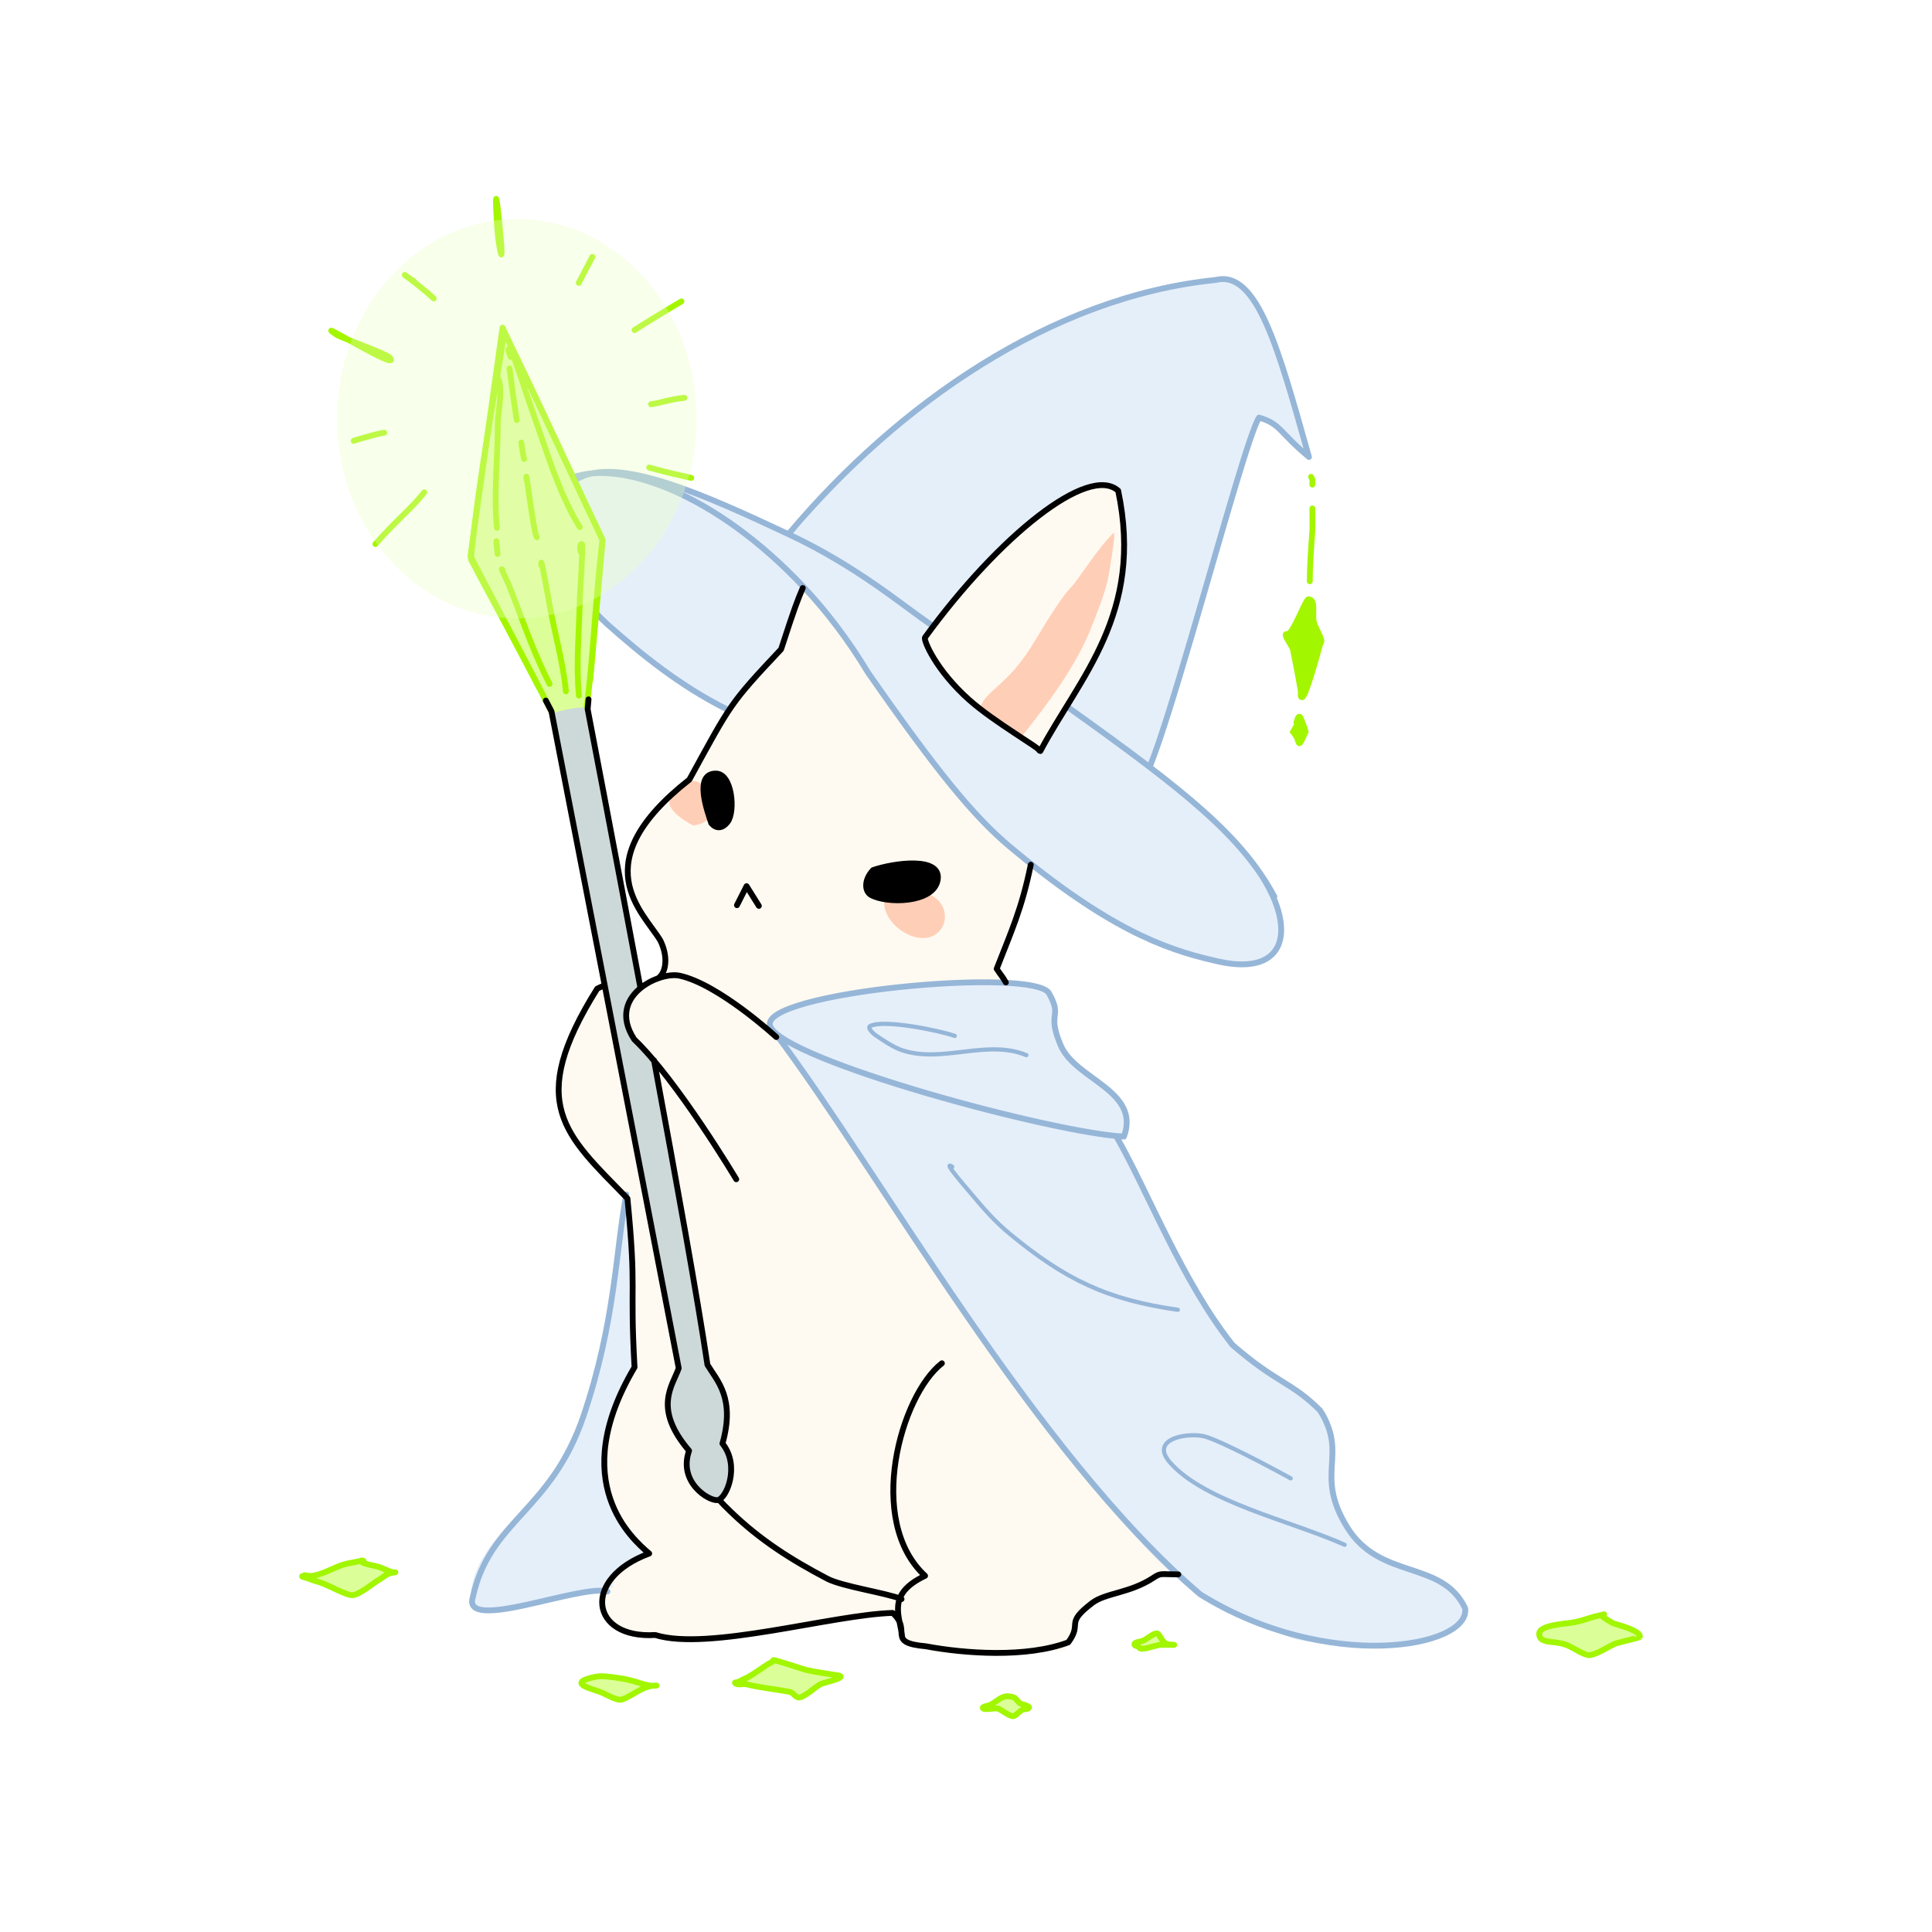 <?xml version="1.0" encoding="UTF-8" standalone="no"?>
<!DOCTYPE svg PUBLIC "-//W3C//DTD SVG 1.1//EN" "http://www.w3.org/Graphics/SVG/1.1/DTD/svg11.dtd">
<!-- Created with Vectornator (http://vectornator.io/) -->
<svg height="100%" stroke-miterlimit="10" style="fill-rule:nonzero;clip-rule:evenodd;stroke-linecap:round;stroke-linejoin:round;" version="1.1" viewBox="0 0 2000 2000" width="100%" xml:space="preserve" xmlns="http://www.w3.org/2000/svg" xmlns:vectornator="http://vectornator.io" xmlns:xlink="http://www.w3.org/1999/xlink">
<defs>
<filter color-interpolation-filters="sRGB" filterUnits="userSpaceOnUse" height="661.598" id="Filter" width="620.269" x="224.963" y="102.664">
<feGaussianBlur in="SourceGraphic" result="Blur" stdDeviation="49.661"/>
</filter>
</defs>
<g id="Layer-2" vectornator:layerName="Layer 2">
<path d="M837.254 604.883C835.188 605.257 834.609 601.179 832.572 600.67C832.058 600.541 824.628 620.758 824.145 622.206C817.545 642.008 812.02 662.374 802.609 681.196C792.052 702.311 769.603 710.948 756.643 732.548C747.684 747.48 732.214 767.672 728.699 785.247C727.444 791.526 716.777 803.13 712.719 808.54C688.882 840.324 637.959 862.233 650.688 913.148C656.242 962.841 695.533 964.7 687.438 1005.17C686.674 1008.99 653.814 1032.33 650.92 1032.33C642.826 1032.33 623.926 1008.68 614.402 1022.96C594.886 1052.24 570.666 1111.41 577.885 1147.5C584.886 1182.51 623.114 1215.2 646.238 1238.33C655.054 1247.14 663.475 1405.66 656.966 1418.51C635.457 1460.96 594.762 1536.13 672.163 1608.81C640.343 1622.86 573.698 1676.6 683.861 1694.33C720.014 1697.8 755.321 1695.83 931.871 1667.83C911.296 1730.92 1035.84 1708.31 1101.26 1709.12C1118.57 1690.8 1114.16 1680.73 1121.47 1662.12C1151.74 1649.63 1214.15 1640.36 1208.81 1619.02C1206.19 1608.54 1041.43 1030.79 1044.02 1017.84C1045.17 1012.08 1027.2 1009.39 1028.67 1003.51C1034.65 979.582 1059.73 926.142 1065.72 902.175C1070.14 884.531 1060.43 869.063 1064.79 851.612C1067.79 839.617 1080.19 830.759 1082.58 818.84C1086.28 800.354 1078.95 779.052 1083.51 760.786C1086.36 749.406 1100.96 734.402 1107.86 725.205C1118.87 710.52 1120.51 691.958 1134.08 678.387C1153.54 658.926 1162.64 587.541 1165.91 561.343C1168.7 539.069 1175.75 494.129 1149.06 482.689C1125.89 472.758 1092.22 485.428 1069.47 491.117C1006.97 506.741 937.316 525.223 883.135 561.343C868.258 571.262 844.622 603.549 837.254 604.883Z" fill="#fffaf1" fill-rule="nonzero" opacity="1" stroke="none" vectornator:layerName="Curve 38"/>
<path d="M1253.44 290.312C1233.68 291.108 1213.35 298.16 1191.25 302.719C1098.32 321.888 1014.13 376.17 940.531 434.125C850.874 497.46 826.637 557.802 814 554.438C795.259 544.173 702.628 498.12 640.375 490.25C627.092 486.713 600.914 481.898 592.938 498.094C588.206 507.702 571.24 546.85 570.594 557.125C596.487 624.578 643.662 672.719 751.531 734.312C762.832 732.947 782.835 697.028 806.781 669.5C820.994 636.228 831.676 603.099 830.438 607.75C830.17 608.754 878.458 662.141 879.219 662.562C902.323 704.592 960.424 772.801 969.375 795C1048.6 905.821 1243.49 1026.31 1312.81 991.188C1364.96 939.93 1263.29 857.771 1191.53 792.438C1190.47 787.278 1285.13 483.839 1303.44 432.5C1319.73 433.129 1349.98 473.977 1355.16 473.469C1357.39 473.008 1350.04 453.63 1349.72 452.5C1345.94 439.357 1328.99 379.069 1320.84 360.562C1314.46 346.055 1300.91 308.389 1288.62 297.531C1276.94 291.615 1265.29 289.835 1253.44 290.312ZM1143.47 504.281C1147.03 504.428 1150.57 504.933 1154.06 505.812C1163.59 508.213 1161.16 543.138 1161.69 551.938C1164.52 598.929 1151.32 644.002 1129.78 684.844C1123.88 696.028 1082.03 777.072 1076.28 775.281C1067.34 772.494 993.345 716.838 984.5 708.625C974.737 699.559 962.282 679.43 958.562 666.281C956.702 659.705 991.042 617.588 996.875 611.688C1029.84 578.342 1090.05 502.082 1143.47 504.281ZM806.379 1075.71C817.05 1088.92 830.958 1108.94 839.988 1122.89C1055.36 1455.47 1200.31 1638.37 1249.26 1654.68C1266.39 1660.39 1326.14 1694.72 1344.22 1697.73C1376.18 1703.06 1470.76 1718.04 1514.4 1678.37C1529.09 1665.01 1503.83 1647.63 1489.87 1639.26C1478.57 1632.48 1459.35 1624.76 1447.18 1620.39C1365.29 1590.95 1382.39 1529.64 1375.73 1471.48C1369.61 1439.8 1277.12 1419.12 1247.31 1351.71C1210.18 1277.29 1178.7 1229.1 1160.56 1178.75C1170.98 1160.17 1167.14 1151.68 1163.2 1146.42C1151.79 1124.14 1084.39 1107.84 1092.27 1039.84C1083.95 1013.83 1041.36 1017.06 1024.25 1016.96C972.26 1016.68 935.027 1019 886.985 1027.01C864.055 1030.83 846.047 1031.24 824.236 1039.96C800.971 1049.27 790.312 1055.84 806.379 1075.71ZM648.371 1246.33C634.004 1289.43 635.603 1335.59 626.866 1379.27C617.665 1425.28 602.397 1470.85 581.901 1507.32C561.313 1558.79 487.084 1594.22 487.084 1655.9C487.084 1672.38 515.305 1669.88 524.229 1668.61C547.985 1665.22 562.2 1658.47 584.834 1653.95C607.116 1649.49 616.113 1649.06 634.686 1643.19C631.486 1632.92 653.471 1616.72 663.033 1612.89C664.438 1612.33 672.808 1608 672.808 1608C672.808 1608 655.188 1583.79 648.371 1578.68C638.586 1571.34 629.83 1544.65 627.843 1532.74C619.22 1481 645.438 1443.78 659.123 1410.55C654.236 1369.5 656.191 1336.92 656.191 1302.05" fill="#e5effa" fill-rule="nonzero" opacity="1" stroke="none" vectornator:layerName="Curve 93"/>
<path d="M521.983 343.874C513.879 399.791 496.356 488.152 487.441 578.915C497.601 598.637 548.773 692.173 572.532 740.183C577.645 743.591 601.968 741.542 606.569 736.941C613.862 688.318 615.465 628.837 623.644 558.607C596.59 502.165 555.209 410.326 521.983 343.874Z" fill="#dcfe98" fill-rule="nonzero" opacity="1" stroke="#a4f600" stroke-linecap="round" stroke-linejoin="round" stroke-width="6.041" vectornator:layerName="Curve 43"/>
<path d="M571.023 738.269C579.783 736.564 594.836 730.963 608.338 732.871C610.021 734.554 634.235 870.628 661.741 1024.38C652.956 1033.18 646.219 1046.04 648.347 1057.92C650.421 1069.5 664.417 1085.39 674.329 1094.67C696.787 1219.87 719.498 1345.13 732.598 1410.64C736.271 1429 750.173 1430.85 751.544 1453.4C755.11 1467.67 748.19 1481.18 748.19 1494.19C756.292 1510.02 763.885 1532.58 742.604 1553.86C742.137 1554.32 707.024 1538.29 711.073 1518.05C717.558 1485.62 696.997 1495.4 691.745 1469.14C687.534 1448.09 702.343 1422.44 700.684 1414.15C690.868 1365.07 570.32 747.839 571.023 738.269Z" fill="#cdd9d9" fill-rule="nonzero" opacity="1" stroke="none" vectornator:layerName="Curve 42"/>
<path d="M797.438 1062.66C812.626 1097.97 1089.83 1172.79 1163.49 1176.59C1181.04 1129.06 1113.37 1117.73 1098.18 1082.42C1082.99 1047.11 1100.43 1054.33 1086.26 1028.87C1074.53 1000.19 782.251 1027.35 797.438 1062.66ZM803.142 1070.42C912.209 1215.61 1070.37 1503.34 1242.46 1650.44C1373.74 1731.95 1521.96 1705.63 1516.74 1664.96C1492.87 1614.2 1428.51 1636.39 1394.34 1580.58C1360.17 1524.76 1396.16 1507.15 1366.54 1460.07C1336.33 1429.96 1322.48 1432.73 1275.88 1392.25C1223.48 1326.18 1187.84 1232.42 1155.95 1176.98M648.401 1236.52C637.256 1294 637.256 1368.2 603.823 1466.45C570.389 1564.69 506.915 1573.72 489.5 1653.19C477.452 1690.78 602.133 1639.34 628.821 1647.55M617.069 634.721C622.335 640.337 622.512 640.245 628.673 646.165C662.63 676.301 702.825 709.466 752.703 734.369M1306.47 907.054C1342.96 964.458 1330.83 1013.42 1255.57 993.991C1204.91 982.391 1145.51 960.227 1045.54 876.632C1007.75 845.031 968.788 797.208 898.607 696.267C877.978 662.026 855.203 632.435 831.507 607.238C741.192 511.204 642.86 476.495 593.678 494.028M1105.91 732.386C1228.67 820.008 1285.73 865.804 1319.24 928.209M596.715 496.297C638.282 470.304 732.64 513.859 815.538 552.659C887.78 586.472 934.506 627.003 964.677 647.302M817.154 551.828C929.258 418.743 1088.03 307.146 1258.36 289.843C1301.61 279.029 1323.43 361.214 1355.03 473.039C1324.56 447.998 1325.91 438.747 1303.33 432.312C1298.98 439.057 1290.35 465.28 1279.55 501.046C1252.65 590.126 1212.26 738.4 1190.78 792.354" fill="none" opacity="1" stroke="#96b6d8" stroke-linecap="round" stroke-linejoin="round" stroke-width="6.041" vectornator:layerName="Curve 91"/>
<path d="M1014.79 732.042C1021.81 713.619 1041.68 710.264 1067.16 670.121C1077.43 653.95 1096.29 620.401 1109.54 607.154C1114.72 601.971 1137.27 566.26 1152.73 551.667C1156.1 548.487 1147.3 598.337 1146.6 601.127C1142.41 617.908 1135.36 635.399 1128.94 651.445C1113.59 689.817 1084.19 729.299 1058.23 761.743M958.495 924.782C978.841 930.068 984.68 953.916 970.134 966.077C952.216 981.058 916.068 959.862 915.15 934.478C918.566 921.331 944.542 921.157 958.495 924.782ZM697.182 823.956C698.813 816.544 718.53 797.897 730.145 816.653C738.762 830.569 744.743 850.255 717.755 854.622C699.336 844.917 685.742 831.869 697.182 823.956Z" fill="#ffceb6" fill-rule="nonzero" opacity="1" stroke="none" vectornator:layerName="Curve 94"/>
<path d="M736.303 852.122C732.513 840.511 717.676 800.541 741.19 800.806C758.109 800.996 761.239 840.363 753.287 850.72C747.557 858.185 741.241 857.966 736.303 852.122ZM903.849 900.715C925.23 893.353 975.451 886.216 970.594 911.328C965.98 935.18 917.825 935.556 901.696 926.474C894.926 922.662 894.286 910.781 903.849 900.715Z" fill="#000000" fill-rule="nonzero" opacity="1" stroke="#000000" stroke-linecap="butt" stroke-linejoin="round" stroke-width="6.041" vectornator:layerName="Curve 37"/>
<path d="M1391.99 1599.15C1335.56 1574.06 1246.85 1554.72 1211.1 1513.86C1188.72 1488.28 1232.86 1482.17 1248.95 1487.53C1273.05 1495.57 1336.13 1530.4 1336.13 1530.4M985.688 1207.82C974.539 1200.39 1001.28 1230.81 1005.43 1235.79C1017.88 1250.73 1029.72 1264.37 1044.92 1276.93C1102.61 1324.58 1145.66 1345.38 1219.33 1355.9M1062.49 1092.29C1021.82 1075.46 975.731 1100.93 934.269 1087.35C925.069 1084.34 913.758 1076.79 905.469 1070.99C905.194 1070.79 897.212 1064.12 900.726 1062.22C914.458 1054.79 973.118 1066.9 988.368 1072.38" fill="none" opacity="1" stroke="#96b6d8" stroke-linecap="round" stroke-linejoin="round" stroke-width="4.364" vectornator:layerName="Curve 35"/>
<path d="M1076.99 777.453C1117.38 701.473 1184.41 635.256 1157.52 507.937C1126.83 480.465 1034.01 554.881 957.592 659.872C955.677 662.503 968.984 694.101 1003.53 724.718C1029.76 747.956 1077.36 774.92 1075.93 776.966M975.049 1411.27C932.316 1444.51 895.914 1574.29 957.639 1631.27C916.981 1650.56 931.868 1672.89 933.899 1694.58M762.889 937.057L772.848 917.364L785.575 937.751M744.526 1552.8C747.522 1556.06 752.388 1561.15 756.806 1565.26C786.708 1594.09 818.904 1614.61 856.287 1634.19C872.119 1642.48 916.573 1648.69 933.265 1655.37M663.032 1022.96C633.8 866.703 608.333 734.139 608.333 734.139M570.896 736.454C570.896 736.454 670.257 1247.16 702.619 1416.37C696.301 1434.44 675.649 1457.73 713.332 1501.76C701.861 1534.3 733.592 1553.93 742.824 1552.92C751.672 1551.96 766.7 1517.74 747.889 1494.38C761.181 1447.39 742.58 1429.66 732.352 1412.87C721.927 1342.94 700.236 1222.77 677.053 1097.64M608.333 734.139L609.24 723.96M565.039 725.215L570.896 736.454M1041.27 1017.06C1037.25 1010.06 1036.39 1009.96 1031.76 1002.91C1046.6 964.665 1057.73 941.058 1067.07 895.131M625.173 1020.56C621.246 1022.08 623.424 1020.83 618.23 1023.49C543.59 1142.62 585.088 1174.35 649.508 1240.6C659.167 1338.57 651.808 1324.77 656.868 1415.38C586.309 1534.41 654.526 1593.26 672.055 1608.2C601.844 1634.15 610.719 1696.74 678.345 1692.55C732.621 1709.57 861.498 1671.53 924.053 1669.69C944.984 1688.32 916.573 1700.52 958.605 1704.24C998.305 1711.7 1062.4 1716.47 1105.88 1700.15C1121.15 1679.58 1101.38 1681.63 1130.67 1659.36C1144.33 1648.96 1169.69 1649.23 1193.47 1633.64C1202 1628.05 1200.37 1629.77 1219.75 1629.81M831.003 608.702C825.441 621.935 823.254 626.973 808.587 672.106C755.054 729.131 757.184 727.633 713.617 807.064C603.396 893.626 665.644 943.668 683.626 973.68C693.082 993.109 688.178 1009.3 680.367 1013.22M762.173 1220.75C762.173 1220.75 701.012 1118.32 656.599 1076.02C640.833 1052 649.489 1033.37 664.165 1022.02C676.703 1012.32 693.636 1007.93 703.489 1010.04C743.906 1018.69 803.619 1073.55 803.619 1073.55" fill="none" opacity="1" stroke="#000000" stroke-linecap="round" stroke-linejoin="round" stroke-width="6.041" vectornator:layerName="Curve 99"/>
<path d="M516.808 253.766C514.797 241.771 514.287 229.56 513.704 217.413C511.299 167.284 524.418 299.162 516.808 253.766ZM403.411 370.108C400.238 366.223 352.597 349.413 348.473 346.558C318.907 326.095 417.039 386.795 403.411 370.108ZM705.403 312.007C688.563 321.927 666.818 335.22 656.882 341.647M388.654 563.178C412.173 536.643 425.295 527.216 439.228 509.658M672.015 483.985C694.912 490.381 700.82 491.103 715.591 494.725M613.223 265.934C606.77 278.285 601.718 287.597 599.154 292.83M428.231 290.878C426.971 290.377 419.969 285.775 419.037 284.73C417.71 283.242 443.396 303.147 448.955 308.935M366.634 456.208C361.974 457.446 390.133 448.839 397.757 447.936M708.513 411.835C694.964 412.979 680.922 417.804 673.991 418.439M610.994 704.261L623.904 559.31L520.202 339.241L487.052 575.558L557.894 711.503M527.576 383.346C526.742 374.54 529.336 395.804 529.478 396.855C531.197 409.562 532.946 422.24 534.951 434.916M539.639 458.118C539.615 457.868 540.778 466.951 542.508 475.269M545.17 496.796C543.234 476.362 552.805 555.002 555.772 556.15M560.427 585.577C558.923 569.699 567.507 618.097 568.308 622.787C573.582 653.635 582.899 684.833 585.824 715.71M515.268 391.357C521.304 401.025 515.364 427.202 515.333 438.02C515.235 473.376 511.094 511.484 514.4 546.38M514.595 568.14C514.829 570.607 514.128 563.207 513.894 560.74C513.504 556.628 515.452 577.186 515.062 573.074C514.712 569.374 514.361 565.674 514.595 568.14ZM520.457 590.608C516.479 584.237 525.663 602.775 526.06 603.767C529.168 611.536 532.178 619.344 535.123 627.176C545.467 654.686 555.48 681.856 568.913 707.979M528.757 369.545C523.049 356.631 528.616 360.559 532.691 371.661C539.419 389.989 545.038 408.725 551.635 427.113C565.378 465.421 578.436 510.845 600.208 545.717M601.429 571.736C599.97 569.399 600.396 561.788 602.519 563.543C603.818 564.617 600.314 615.591 600.261 618.515C599.651 651.889 596.145 686.722 599.301 720.033" fill="none" opacity="1" stroke="#a4f600" stroke-linecap="round" stroke-linejoin="round" stroke-width="6.041" vectornator:layerName="Curve 98"/>
<path d="M1357.21 493.626C1359.34 497.885 1358.55 495.3 1358.55 501.631M1358.55 526.983C1358.55 522.129 1358.81 545.973 1358.55 549.665C1357.33 566.66 1355.88 584.995 1355.88 601.702M1332.53 656.408C1338.45 657.741 1351.32 620.382 1354.55 620.382C1362.31 620.382 1358.36 635.448 1359.88 643.065C1361.21 649.69 1366.74 657.332 1367.89 663.079C1368.16 664.458 1367 665.748 1366.55 667.082C1365.65 669.8 1351.99 721.787 1347.87 721.787C1345.61 721.787 1346.91 717.353 1346.54 715.116C1344.17 700.887 1341.37 686.621 1338.53 672.419C1337.76 668.546 1327 655.164 1332.53 656.408ZM1345.8 742.284C1343.7 740.376 1342.87 746.335 1342.02 747.814C1341.78 748.248 1336.96 755.82 1337 755.859C1338.86 757.717 1340.44 759.927 1342.53 763.4C1342.95 764.103 1344.25 769.433 1345.04 769.433C1346.62 769.433 1350.87 758.79 1351.58 757.367C1351.74 757.044 1346.86 743.25 1345.8 742.284Z" fill="#a1f600" fill-rule="nonzero" opacity="1" stroke="#a4f600" stroke-linecap="round" stroke-linejoin="round" stroke-width="6.041" vectornator:layerName="Curve 97"/>
<path d="M317.027 1630.94C327.689 1633.76 344.658 1622.91 355.226 1619.74C361.249 1617.93 367.784 1617.26 373.666 1615.79C374.518 1615.58 376.301 1615.79 376.301 1615.79C376.301 1615.79 373.666 1614.91 373.666 1615.79C373.666 1618.37 386.68 1620.81 388.155 1621.06C394.471 1622.11 400.434 1626.1 406.596 1627.64C407.448 1627.86 409.23 1627.64 409.23 1627.64C409.23 1627.64 404.723 1628.13 402.644 1628.96C399.02 1630.41 395.538 1633.59 392.107 1635.55C385.884 1639.1 371.711 1651.35 364.446 1651.35C358.324 1651.35 338.412 1640.25 331.516 1638.18C327.527 1636.98 323.49 1635.87 319.662 1634.23C317.488 1633.3 310.743 1631.98 313.076 1631.6C316.54 1631.02 313.988 1630.13 317.027 1630.94ZM1593.38 1691.53C1593.12 1681.69 1622.13 1681.11 1631.58 1679.01C1639.54 1677.24 1647.35 1674.01 1655.29 1672.43C1657.06 1672.07 1660.56 1671.11 1660.56 1671.11C1660.56 1671.11 1657.48 1671.55 1657.92 1672.43C1658.64 1673.86 1669.01 1679.98 1669.78 1680.33C1672.25 1681.46 1699.74 1687.92 1697.44 1694.82C1697.37 1695.01 1674.29 1700.7 1672.41 1701.41C1665.98 1703.82 1649.91 1714.88 1643.43 1713.26C1634.67 1711.07 1626.85 1703.66 1617.09 1701.41C1605.77 1698.79 1593.63 1700.96 1593.38 1691.53ZM1179.12 1705.36C1178.38 1703.75 1175.14 1704.38 1174.51 1702.72C1173.48 1699.97 1179.62 1699.7 1182.42 1698.77C1187.18 1697.18 1192.26 1691.8 1196.91 1690.87C1197.87 1690.68 1199 1691.37 1199.54 1692.19C1204.52 1699.65 1204.7 1702.72 1215.35 1702.72C1216.23 1702.72 1213.59 1702.72 1212.71 1702.72C1209.2 1702.72 1205.69 1702.72 1202.18 1702.72C1196.03 1702.72 1181.1 1709.65 1179.12 1705.36ZM797.8 1721.16C795.134 1722.06 778.161 1734.66 772.773 1736.97C770.066 1738.13 767.396 1739.41 764.87 1740.92C763.679 1741.64 759.937 1741.26 760.918 1742.24C763.73 1745.05 768.916 1742.59 772.773 1743.56C787.959 1747.35 802.478 1748.44 817.557 1751.46C822.088 1752.37 823.73 1759 829.412 1756.73C835.877 1754.14 843.022 1747.24 849.17 1743.56C851.743 1742.01 870.245 1738.34 870.245 1735.65C870.245 1734.67 868.582 1734.47 867.61 1734.34C857.081 1732.83 846.76 1731.22 835.998 1729.07C832.448 1728.36 801.196 1717.77 800.434 1718.53C798.851 1720.11 801.522 1719.91 797.8 1721.16ZM629.2 1735.65C625.268 1735.26 621.22 1734.88 617.345 1735.65C587.538 1741.61 607.584 1746.89 621.297 1751.46C625.816 1752.97 638.654 1761.04 643.689 1759.36C655.17 1755.54 665.101 1744.87 679.253 1744.87C681.448 1744.87 674.82 1745.3 672.667 1744.87C669.26 1744.19 665.57 1743.39 662.13 1742.24C649.557 1738.05 638.736 1736.61 629.2 1735.65ZM1050.04 1757.39C1038.55 1753.21 1035.39 1759.08 1025.67 1764.63C1023.12 1766.09 1015.69 1766.5 1017.77 1768.58C1019.45 1770.26 1029.61 1768.14 1032.26 1768.58C1036.54 1769.3 1045.26 1777.52 1049.38 1776.49C1052.09 1775.81 1055.47 1771.15 1058.6 1769.9C1060.8 1769.02 1065.19 1769.63 1065.19 1767.27C1065.19 1766.02 1056.43 1763.73 1055.97 1763.31C1052.5 1760.19 1051.09 1757.77 1050.04 1757.39Z" fill="#dcfe98" fill-rule="nonzero" opacity="1" stroke="#a1f600" stroke-linecap="round" stroke-linejoin="round" stroke-width="6.041" vectornator:layerName="Curve 96"/>
<path d="M349.116 433.464C349.116 319.336 432.383 226.817 535.098 226.817C637.813 226.817 721.08 319.336 721.08 433.464C721.08 547.592 637.813 640.111 535.098 640.111C432.383 640.111 349.116 547.592 349.116 433.464Z" fill="#ebffc3" fill-rule="nonzero" filter="url(#Filter)" opacity="0.591" stroke="none" vectornator:blendMode="screen" vectornator:blur="99.3218" vectornator:layerName="Oval 1"/>
</g>
</svg>
